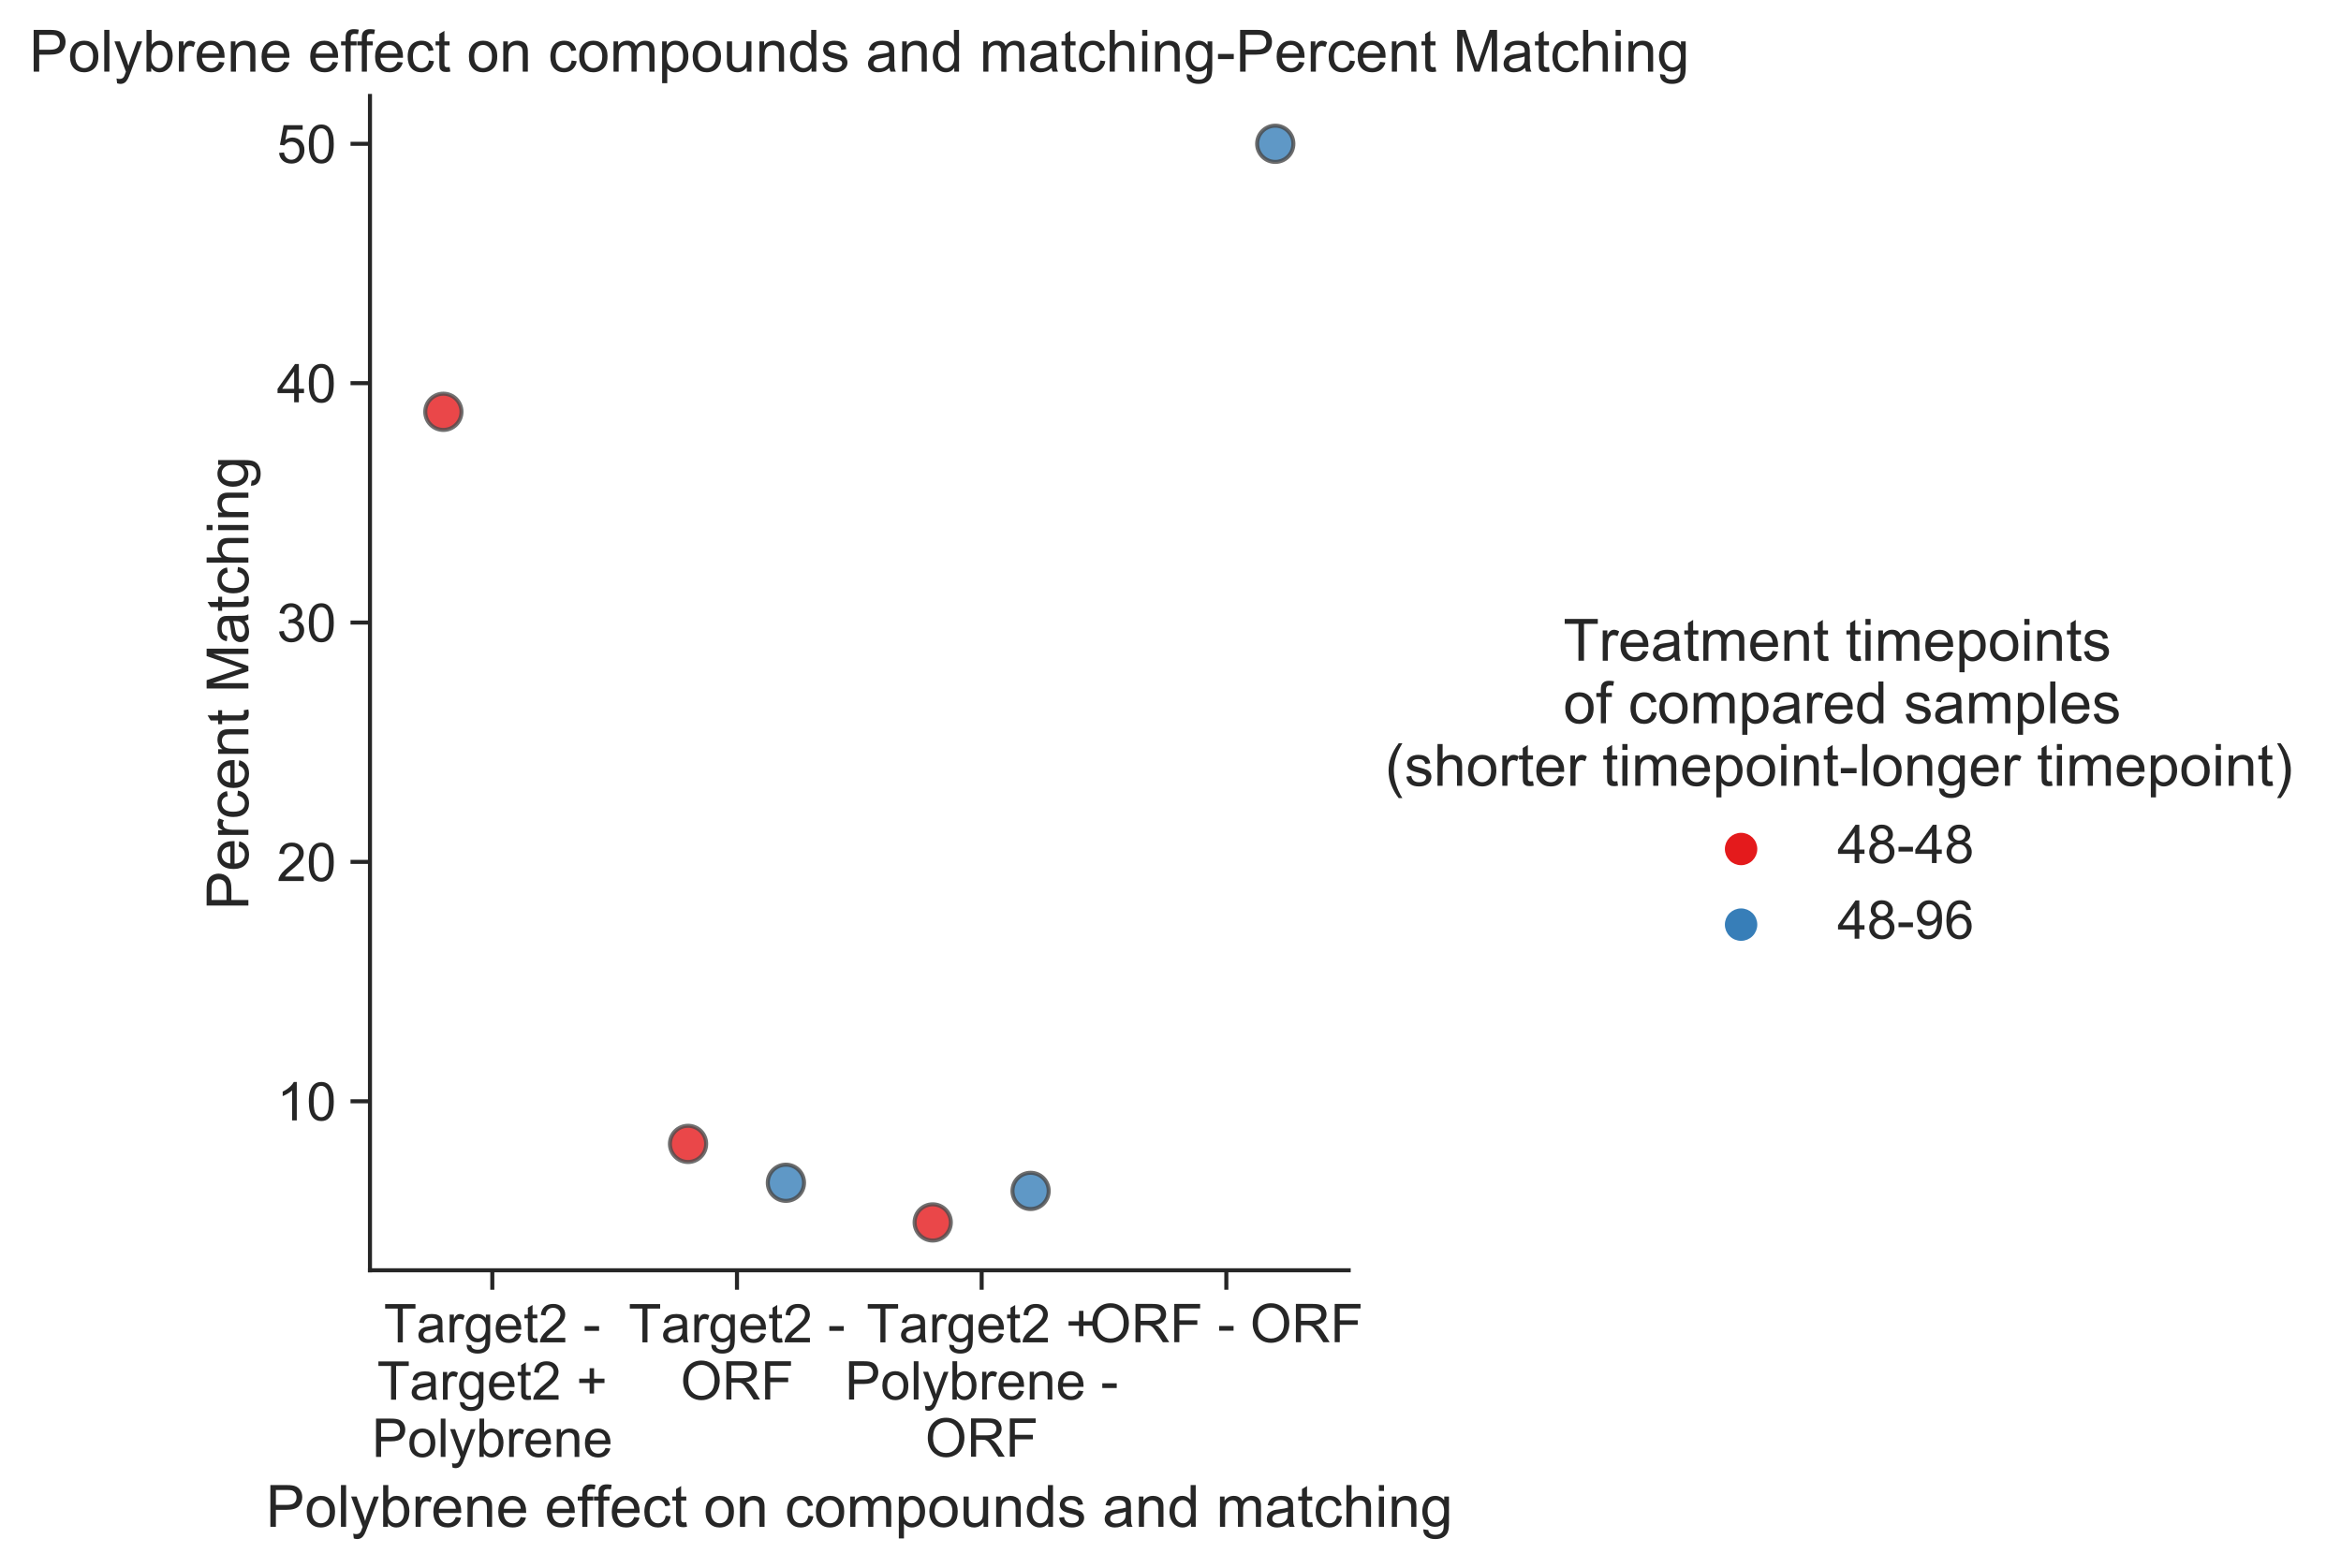 <?xml version="1.0" encoding="utf-8" standalone="no"?>
<!DOCTYPE svg PUBLIC "-//W3C//DTD SVG 1.1//EN"
  "http://www.w3.org/Graphics/SVG/1.1/DTD/svg11.dtd">
<!-- Created with matplotlib (https://matplotlib.org/) -->
<svg height="387.197pt" version="1.1" viewBox="0 0 577.821 387.197" width="577.821pt" xmlns="http://www.w3.org/2000/svg" xmlns:xlink="http://www.w3.org/1999/xlink">
 <defs>
  <style type="text/css">
*{stroke-linecap:butt;stroke-linejoin:round;}
  </style>
 </defs>
 <g id="figure_1">
  <g id="patch_1">
   <path d="M 0 387.197 
L 577.821 387.197 
L 577.821 0 
L 0 0 
z
" style="fill:#ffffff;"/>
  </g>
  <g id="axes_1">
   <g id="patch_2">
    <path d="M 91.318 313.639 
L 332.888 313.639 
L 332.888 23.683 
L 91.318 23.683 
z
" style="fill:#ffffff;"/>
   </g>
   <g id="matplotlib.axis_1">
    <g id="xtick_1">
     <g id="line2d_1">
      <defs>
       <path d="M 0 0 
L 0 4.8 
" id="m35894668b2" style="stroke:#262626;"/>
      </defs>
      <g>
       <use style="fill:#262626;stroke:#262626;" x="121.515" xlink:href="#m35894668b2" y="313.639"/>
      </g>
     </g>
     <g id="text_1">
      <!-- Target2 - -->
      <defs>
       <path d="M 25.922 0 
L 25.922 63.141 
L 2.344 63.141 
L 2.344 71.578 
L 59.078 71.578 
L 59.078 63.141 
L 35.406 63.141 
L 35.406 0 
z
" id="ArialMT-84"/>
       <path d="M 40.438 6.391 
Q 35.547 2.25 31.031 0.531 
Q 26.516 -1.172 21.344 -1.172 
Q 12.797 -1.172 8.203 3 
Q 3.609 7.172 3.609 13.672 
Q 3.609 17.484 5.344 20.625 
Q 7.078 23.781 9.891 25.688 
Q 12.703 27.594 16.219 28.562 
Q 18.797 29.25 24.031 29.891 
Q 34.672 31.156 39.703 32.906 
Q 39.75 34.719 39.75 35.203 
Q 39.75 40.578 37.25 42.781 
Q 33.891 45.75 27.25 45.75 
Q 21.047 45.75 18.094 43.578 
Q 15.141 41.406 13.719 35.891 
L 5.125 37.062 
Q 6.297 42.578 8.984 45.969 
Q 11.672 49.359 16.75 51.188 
Q 21.828 53.031 28.516 53.031 
Q 35.156 53.031 39.297 51.469 
Q 43.453 49.906 45.406 47.531 
Q 47.359 45.172 48.141 41.547 
Q 48.578 39.312 48.578 33.453 
L 48.578 21.734 
Q 48.578 9.469 49.141 6.219 
Q 49.703 2.984 51.375 0 
L 42.188 0 
Q 40.828 2.734 40.438 6.391 
z
M 39.703 26.031 
Q 34.906 24.078 25.344 22.703 
Q 19.922 21.922 17.672 20.938 
Q 15.438 19.969 14.203 18.094 
Q 12.984 16.219 12.984 13.922 
Q 12.984 10.406 15.641 8.062 
Q 18.312 5.719 23.438 5.719 
Q 28.516 5.719 32.469 7.938 
Q 36.422 10.156 38.281 14.016 
Q 39.703 17 39.703 22.797 
z
" id="ArialMT-97"/>
       <path d="M 6.5 0 
L 6.5 51.859 
L 14.406 51.859 
L 14.406 44 
Q 17.438 49.516 20 51.266 
Q 22.562 53.031 25.641 53.031 
Q 30.078 53.031 34.672 50.203 
L 31.641 42.047 
Q 28.422 43.953 25.203 43.953 
Q 22.312 43.953 20.016 42.219 
Q 17.719 40.484 16.75 37.406 
Q 15.281 32.719 15.281 27.156 
L 15.281 0 
z
" id="ArialMT-114"/>
       <path d="M 4.984 -4.297 
L 13.531 -5.562 
Q 14.062 -9.516 16.5 -11.328 
Q 19.781 -13.766 25.438 -13.766 
Q 31.547 -13.766 34.859 -11.328 
Q 38.188 -8.891 39.359 -4.5 
Q 40.047 -1.812 39.984 6.781 
Q 34.234 0 25.641 0 
Q 14.938 0 9.078 7.719 
Q 3.219 15.438 3.219 26.219 
Q 3.219 33.641 5.906 39.906 
Q 8.594 46.188 13.688 49.609 
Q 18.797 53.031 25.688 53.031 
Q 34.859 53.031 40.828 45.609 
L 40.828 51.859 
L 48.922 51.859 
L 48.922 7.031 
Q 48.922 -5.078 46.453 -10.125 
Q 44 -15.188 38.641 -18.109 
Q 33.297 -21.047 25.484 -21.047 
Q 16.219 -21.047 10.5 -16.875 
Q 4.781 -12.703 4.984 -4.297 
z
M 12.25 26.859 
Q 12.25 16.656 16.297 11.969 
Q 20.359 7.281 26.469 7.281 
Q 32.516 7.281 36.609 11.938 
Q 40.719 16.609 40.719 26.562 
Q 40.719 36.078 36.5 40.906 
Q 32.281 45.75 26.312 45.75 
Q 20.453 45.75 16.344 40.984 
Q 12.25 36.234 12.25 26.859 
z
" id="ArialMT-103"/>
       <path d="M 42.094 16.703 
L 51.172 15.578 
Q 49.031 7.625 43.219 3.219 
Q 37.406 -1.172 28.375 -1.172 
Q 17 -1.172 10.328 5.828 
Q 3.656 12.844 3.656 25.484 
Q 3.656 38.578 10.391 45.797 
Q 17.141 53.031 27.875 53.031 
Q 38.281 53.031 44.875 45.953 
Q 51.469 38.875 51.469 26.031 
Q 51.469 25.25 51.422 23.688 
L 12.75 23.688 
Q 13.234 15.141 17.578 10.594 
Q 21.922 6.062 28.422 6.062 
Q 33.25 6.062 36.672 8.594 
Q 40.094 11.141 42.094 16.703 
z
M 13.234 30.906 
L 42.188 30.906 
Q 41.609 37.453 38.875 40.719 
Q 34.672 45.797 27.984 45.797 
Q 21.922 45.797 17.797 41.75 
Q 13.672 37.703 13.234 30.906 
z
" id="ArialMT-101"/>
       <path d="M 25.781 7.859 
L 27.047 0.094 
Q 23.344 -0.688 20.406 -0.688 
Q 15.625 -0.688 12.984 0.828 
Q 10.359 2.344 9.281 4.812 
Q 8.203 7.281 8.203 15.188 
L 8.203 45.016 
L 1.766 45.016 
L 1.766 51.859 
L 8.203 51.859 
L 8.203 64.703 
L 16.938 69.969 
L 16.938 51.859 
L 25.781 51.859 
L 25.781 45.016 
L 16.938 45.016 
L 16.938 14.703 
Q 16.938 10.938 17.406 9.859 
Q 17.875 8.797 18.922 8.156 
Q 19.969 7.516 21.922 7.516 
Q 23.391 7.516 25.781 7.859 
z
" id="ArialMT-116"/>
       <path d="M 50.344 8.453 
L 50.344 0 
L 3.031 0 
Q 2.938 3.172 4.047 6.109 
Q 5.859 10.938 9.828 15.625 
Q 13.812 20.312 21.344 26.469 
Q 33.016 36.031 37.109 41.625 
Q 41.219 47.219 41.219 52.203 
Q 41.219 57.422 37.469 61 
Q 33.734 64.594 27.734 64.594 
Q 21.391 64.594 17.578 60.781 
Q 13.766 56.984 13.719 50.25 
L 4.688 51.172 
Q 5.609 61.281 11.656 66.578 
Q 17.719 71.875 27.938 71.875 
Q 38.234 71.875 44.234 66.156 
Q 50.25 60.453 50.25 52 
Q 50.25 47.703 48.484 43.547 
Q 46.734 39.406 42.656 34.812 
Q 38.578 30.219 29.109 22.219 
Q 21.188 15.578 18.938 13.203 
Q 16.703 10.844 15.234 8.453 
z
" id="ArialMT-50"/>
       <path id="ArialMT-32"/>
       <path d="M 3.172 21.484 
L 3.172 30.328 
L 30.172 30.328 
L 30.172 21.484 
z
" id="ArialMT-45"/>
      </defs>
      <g style="fill:#262626;" transform="translate(94.752 331.426)scale(0.132 -0.132)">
       <use xlink:href="#ArialMT-84"/>
       <use x="60.912" xlink:href="#ArialMT-97"/>
       <use x="116.527" xlink:href="#ArialMT-114"/>
       <use x="149.828" xlink:href="#ArialMT-103"/>
       <use x="205.443" xlink:href="#ArialMT-101"/>
       <use x="261.059" xlink:href="#ArialMT-116"/>
       <use x="288.842" xlink:href="#ArialMT-50"/>
       <use x="344.457" xlink:href="#ArialMT-32"/>
       <use x="372.24" xlink:href="#ArialMT-45"/>
      </g>
      <!-- Target2 + -->
      <defs>
       <path d="M 25.047 11.578 
L 25.047 31.203 
L 5.562 31.203 
L 5.562 39.406 
L 25.047 39.406 
L 25.047 58.891 
L 33.344 58.891 
L 33.344 39.406 
L 52.828 39.406 
L 52.828 31.203 
L 33.344 31.203 
L 33.344 11.578 
z
" id="ArialMT-43"/>
      </defs>
      <g style="fill:#262626;" transform="translate(93.094 345.589)scale(0.132 -0.132)">
       <use xlink:href="#ArialMT-84"/>
       <use x="60.912" xlink:href="#ArialMT-97"/>
       <use x="116.527" xlink:href="#ArialMT-114"/>
       <use x="149.828" xlink:href="#ArialMT-103"/>
       <use x="205.443" xlink:href="#ArialMT-101"/>
       <use x="261.059" xlink:href="#ArialMT-116"/>
       <use x="288.842" xlink:href="#ArialMT-50"/>
       <use x="344.457" xlink:href="#ArialMT-32"/>
       <use x="372.24" xlink:href="#ArialMT-43"/>
      </g>
      <!-- Polybrene -->
      <defs>
       <path d="M 7.719 0 
L 7.719 71.578 
L 34.719 71.578 
Q 41.844 71.578 45.609 70.906 
Q 50.875 70.016 54.438 67.547 
Q 58.016 65.094 60.188 60.641 
Q 62.359 56.203 62.359 50.875 
Q 62.359 41.75 56.547 35.422 
Q 50.734 29.109 35.547 29.109 
L 17.188 29.109 
L 17.188 0 
z
M 17.188 37.547 
L 35.688 37.547 
Q 44.875 37.547 48.734 40.969 
Q 52.594 44.391 52.594 50.594 
Q 52.594 55.078 50.312 58.266 
Q 48.047 61.469 44.344 62.5 
Q 41.938 63.141 35.5 63.141 
L 17.188 63.141 
z
" id="ArialMT-80"/>
       <path d="M 3.328 25.922 
Q 3.328 40.328 11.328 47.266 
Q 18.016 53.031 27.641 53.031 
Q 38.328 53.031 45.109 46.016 
Q 51.906 39.016 51.906 26.656 
Q 51.906 16.656 48.906 10.906 
Q 45.906 5.172 40.156 2 
Q 34.422 -1.172 27.641 -1.172 
Q 16.75 -1.172 10.031 5.812 
Q 3.328 12.797 3.328 25.922 
z
M 12.359 25.922 
Q 12.359 15.969 16.703 11.016 
Q 21.047 6.062 27.641 6.062 
Q 34.188 6.062 38.531 11.031 
Q 42.875 16.016 42.875 26.219 
Q 42.875 35.844 38.5 40.797 
Q 34.125 45.75 27.641 45.75 
Q 21.047 45.75 16.703 40.812 
Q 12.359 35.891 12.359 25.922 
z
" id="ArialMT-111"/>
       <path d="M 6.391 0 
L 6.391 71.578 
L 15.188 71.578 
L 15.188 0 
z
" id="ArialMT-108"/>
       <path d="M 6.203 -19.969 
L 5.219 -11.719 
Q 8.109 -12.5 10.25 -12.5 
Q 13.188 -12.5 14.938 -11.516 
Q 16.703 -10.547 17.828 -8.797 
Q 18.656 -7.469 20.516 -2.25 
Q 20.75 -1.516 21.297 -0.094 
L 1.609 51.859 
L 11.078 51.859 
L 21.875 21.828 
Q 23.969 16.109 25.641 9.812 
Q 27.156 15.875 29.25 21.625 
L 40.328 51.859 
L 49.125 51.859 
L 29.391 -0.875 
Q 26.219 -9.422 24.469 -12.641 
Q 22.125 -17 19.094 -19.016 
Q 16.062 -21.047 11.859 -21.047 
Q 9.328 -21.047 6.203 -19.969 
z
" id="ArialMT-121"/>
       <path d="M 14.703 0 
L 6.547 0 
L 6.547 71.578 
L 15.328 71.578 
L 15.328 46.047 
Q 20.906 53.031 29.547 53.031 
Q 34.328 53.031 38.594 51.094 
Q 42.875 49.172 45.625 45.672 
Q 48.391 42.188 49.953 37.25 
Q 51.516 32.328 51.516 26.703 
Q 51.516 13.375 44.922 6.094 
Q 38.328 -1.172 29.109 -1.172 
Q 19.922 -1.172 14.703 6.5 
z
M 14.594 26.312 
Q 14.594 17 17.141 12.844 
Q 21.297 6.062 28.375 6.062 
Q 34.125 6.062 38.328 11.062 
Q 42.531 16.062 42.531 25.984 
Q 42.531 36.141 38.5 40.969 
Q 34.469 45.797 28.766 45.797 
Q 23 45.797 18.797 40.797 
Q 14.594 35.797 14.594 26.312 
z
" id="ArialMT-98"/>
       <path d="M 6.594 0 
L 6.594 51.859 
L 14.5 51.859 
L 14.5 44.484 
Q 20.219 53.031 31 53.031 
Q 35.688 53.031 39.625 51.344 
Q 43.562 49.656 45.516 46.922 
Q 47.469 44.188 48.25 40.438 
Q 48.734 37.984 48.734 31.891 
L 48.734 0 
L 39.938 0 
L 39.938 31.547 
Q 39.938 36.922 38.906 39.578 
Q 37.891 42.234 35.281 43.812 
Q 32.672 45.406 29.156 45.406 
Q 23.531 45.406 19.453 41.844 
Q 15.375 38.281 15.375 28.328 
L 15.375 0 
z
" id="ArialMT-110"/>
      </defs>
      <g style="fill:#262626;" transform="translate(91.797 359.706)scale(0.132 -0.132)">
       <use xlink:href="#ArialMT-80"/>
       <use x="66.699" xlink:href="#ArialMT-111"/>
       <use x="122.314" xlink:href="#ArialMT-108"/>
       <use x="144.531" xlink:href="#ArialMT-121"/>
       <use x="194.531" xlink:href="#ArialMT-98"/>
       <use x="250.146" xlink:href="#ArialMT-114"/>
       <use x="283.447" xlink:href="#ArialMT-101"/>
       <use x="339.062" xlink:href="#ArialMT-110"/>
       <use x="394.678" xlink:href="#ArialMT-101"/>
      </g>
     </g>
    </g>
    <g id="xtick_2">
     <g id="line2d_2">
      <g>
       <use style="fill:#262626;stroke:#262626;" x="181.907" xlink:href="#m35894668b2" y="313.639"/>
      </g>
     </g>
     <g id="text_2">
      <!-- Target2 - -->
      <g style="fill:#262626;" transform="translate(155.144 331.426)scale(0.132 -0.132)">
       <use xlink:href="#ArialMT-84"/>
       <use x="60.912" xlink:href="#ArialMT-97"/>
       <use x="116.527" xlink:href="#ArialMT-114"/>
       <use x="149.828" xlink:href="#ArialMT-103"/>
       <use x="205.443" xlink:href="#ArialMT-101"/>
       <use x="261.059" xlink:href="#ArialMT-116"/>
       <use x="288.842" xlink:href="#ArialMT-50"/>
       <use x="344.457" xlink:href="#ArialMT-32"/>
       <use x="372.24" xlink:href="#ArialMT-45"/>
      </g>
      <!-- ORF -->
      <defs>
       <path d="M 4.828 34.859 
Q 4.828 52.688 14.391 62.766 
Q 23.969 72.859 39.109 72.859 
Q 49.031 72.859 56.984 68.109 
Q 64.938 63.375 69.109 54.906 
Q 73.297 46.438 73.297 35.688 
Q 73.297 24.812 68.891 16.219 
Q 64.5 7.625 56.438 3.203 
Q 48.391 -1.219 39.062 -1.219 
Q 28.953 -1.219 20.984 3.656 
Q 13.031 8.547 8.922 16.984 
Q 4.828 25.438 4.828 34.859 
z
M 14.594 34.719 
Q 14.594 21.781 21.547 14.328 
Q 28.516 6.891 39.016 6.891 
Q 49.703 6.891 56.609 14.406 
Q 63.531 21.922 63.531 35.75 
Q 63.531 44.484 60.578 51 
Q 57.625 57.516 51.922 61.109 
Q 46.234 64.703 39.156 64.703 
Q 29.109 64.703 21.844 57.781 
Q 14.594 50.875 14.594 34.719 
z
" id="ArialMT-79"/>
       <path d="M 7.859 0 
L 7.859 71.578 
L 39.594 71.578 
Q 49.172 71.578 54.141 69.641 
Q 59.125 67.719 62.109 62.828 
Q 65.094 57.953 65.094 52.047 
Q 65.094 44.438 60.156 39.203 
Q 55.219 33.984 44.922 32.562 
Q 48.688 30.766 50.641 29 
Q 54.781 25.203 58.5 19.484 
L 70.953 0 
L 59.031 0 
L 49.562 14.891 
Q 45.406 21.344 42.719 24.75 
Q 40.047 28.172 37.922 29.531 
Q 35.797 30.906 33.594 31.453 
Q 31.984 31.781 28.328 31.781 
L 17.328 31.781 
L 17.328 0 
z
M 17.328 39.984 
L 37.703 39.984 
Q 44.188 39.984 47.844 41.328 
Q 51.516 42.672 53.422 45.625 
Q 55.328 48.578 55.328 52.047 
Q 55.328 57.125 51.641 60.391 
Q 47.953 63.672 39.984 63.672 
L 17.328 63.672 
z
" id="ArialMT-82"/>
       <path d="M 8.203 0 
L 8.203 71.578 
L 56.5 71.578 
L 56.5 63.141 
L 17.672 63.141 
L 17.672 40.969 
L 51.266 40.969 
L 51.266 32.516 
L 17.672 32.516 
L 17.672 0 
z
" id="ArialMT-70"/>
      </defs>
      <g style="fill:#262626;" transform="translate(167.976 345.542)scale(0.132 -0.132)">
       <use xlink:href="#ArialMT-79"/>
       <use x="77.783" xlink:href="#ArialMT-82"/>
       <use x="150" xlink:href="#ArialMT-70"/>
      </g>
     </g>
    </g>
    <g id="xtick_3">
     <g id="line2d_3">
      <g>
       <use style="fill:#262626;stroke:#262626;" x="242.299" xlink:href="#m35894668b2" y="313.639"/>
      </g>
     </g>
     <g id="text_3">
      <!-- Target2 + -->
      <g style="fill:#262626;" transform="translate(213.879 331.426)scale(0.132 -0.132)">
       <use xlink:href="#ArialMT-84"/>
       <use x="60.912" xlink:href="#ArialMT-97"/>
       <use x="116.527" xlink:href="#ArialMT-114"/>
       <use x="149.828" xlink:href="#ArialMT-103"/>
       <use x="205.443" xlink:href="#ArialMT-101"/>
       <use x="261.059" xlink:href="#ArialMT-116"/>
       <use x="288.842" xlink:href="#ArialMT-50"/>
       <use x="344.457" xlink:href="#ArialMT-32"/>
       <use x="372.24" xlink:href="#ArialMT-43"/>
      </g>
      <!-- Polybrene - -->
      <g style="fill:#262626;" transform="translate(208.55 345.542)scale(0.132 -0.132)">
       <use xlink:href="#ArialMT-80"/>
       <use x="66.699" xlink:href="#ArialMT-111"/>
       <use x="122.314" xlink:href="#ArialMT-108"/>
       <use x="144.531" xlink:href="#ArialMT-121"/>
       <use x="194.531" xlink:href="#ArialMT-98"/>
       <use x="250.146" xlink:href="#ArialMT-114"/>
       <use x="283.447" xlink:href="#ArialMT-101"/>
       <use x="339.062" xlink:href="#ArialMT-110"/>
       <use x="394.678" xlink:href="#ArialMT-101"/>
       <use x="450.293" xlink:href="#ArialMT-32"/>
       <use x="478.076" xlink:href="#ArialMT-45"/>
      </g>
      <!-- ORF -->
      <g style="fill:#262626;" transform="translate(228.368 359.659)scale(0.132 -0.132)">
       <use xlink:href="#ArialMT-79"/>
       <use x="77.783" xlink:href="#ArialMT-82"/>
       <use x="150" xlink:href="#ArialMT-70"/>
      </g>
     </g>
    </g>
    <g id="xtick_4">
     <g id="line2d_4">
      <g>
       <use style="fill:#262626;stroke:#262626;" x="302.691" xlink:href="#m35894668b2" y="313.639"/>
      </g>
     </g>
     <g id="text_4">
      <!-- ORF - ORF -->
      <g style="fill:#262626;" transform="translate(268.964 331.387)scale(0.132 -0.132)">
       <use xlink:href="#ArialMT-79"/>
       <use x="77.783" xlink:href="#ArialMT-82"/>
       <use x="150" xlink:href="#ArialMT-70"/>
       <use x="211.084" xlink:href="#ArialMT-32"/>
       <use x="238.867" xlink:href="#ArialMT-45"/>
       <use x="272.168" xlink:href="#ArialMT-32"/>
       <use x="299.951" xlink:href="#ArialMT-79"/>
       <use x="377.734" xlink:href="#ArialMT-82"/>
       <use x="449.951" xlink:href="#ArialMT-70"/>
      </g>
     </g>
    </g>
    <g id="text_5">
     <!-- Polybrene effect on compounds and matching -->
     <defs>
      <path d="M 8.688 0 
L 8.688 45.016 
L 0.922 45.016 
L 0.922 51.859 
L 8.688 51.859 
L 8.688 57.375 
Q 8.688 62.594 9.625 65.141 
Q 10.891 68.562 14.078 70.672 
Q 17.281 72.797 23.047 72.797 
Q 26.766 72.797 31.25 71.922 
L 29.938 64.266 
Q 27.203 64.75 24.75 64.75 
Q 20.75 64.75 19.094 63.031 
Q 17.438 61.328 17.438 56.641 
L 17.438 51.859 
L 27.547 51.859 
L 27.547 45.016 
L 17.438 45.016 
L 17.438 0 
z
" id="ArialMT-102"/>
      <path d="M 40.438 19 
L 49.078 17.875 
Q 47.656 8.938 41.812 3.875 
Q 35.984 -1.172 27.484 -1.172 
Q 16.844 -1.172 10.375 5.781 
Q 3.906 12.75 3.906 25.734 
Q 3.906 34.125 6.688 40.422 
Q 9.469 46.734 15.156 49.875 
Q 20.844 53.031 27.547 53.031 
Q 35.984 53.031 41.359 48.75 
Q 46.734 44.484 48.25 36.625 
L 39.703 35.297 
Q 38.484 40.531 35.375 43.156 
Q 32.281 45.797 27.875 45.797 
Q 21.234 45.797 17.078 41.031 
Q 12.938 36.281 12.938 25.984 
Q 12.938 15.531 16.938 10.797 
Q 20.953 6.062 27.391 6.062 
Q 32.562 6.062 36.031 9.234 
Q 39.5 12.406 40.438 19 
z
" id="ArialMT-99"/>
      <path d="M 6.594 0 
L 6.594 51.859 
L 14.453 51.859 
L 14.453 44.578 
Q 16.891 48.391 20.938 50.703 
Q 25 53.031 30.172 53.031 
Q 35.938 53.031 39.625 50.641 
Q 43.312 48.25 44.828 43.953 
Q 50.984 53.031 60.844 53.031 
Q 68.562 53.031 72.703 48.75 
Q 76.859 44.484 76.859 35.594 
L 76.859 0 
L 68.109 0 
L 68.109 32.672 
Q 68.109 37.938 67.25 40.25 
Q 66.406 42.578 64.156 43.984 
Q 61.922 45.406 58.891 45.406 
Q 53.422 45.406 49.797 41.766 
Q 46.188 38.141 46.188 30.125 
L 46.188 0 
L 37.406 0 
L 37.406 33.688 
Q 37.406 39.547 35.25 42.469 
Q 33.109 45.406 28.219 45.406 
Q 24.516 45.406 21.359 43.453 
Q 18.219 41.5 16.797 37.734 
Q 15.375 33.984 15.375 26.906 
L 15.375 0 
z
" id="ArialMT-109"/>
      <path d="M 6.594 -19.875 
L 6.594 51.859 
L 14.594 51.859 
L 14.594 45.125 
Q 17.438 49.078 21 51.047 
Q 24.562 53.031 29.641 53.031 
Q 36.281 53.031 41.359 49.609 
Q 46.438 46.188 49.016 39.953 
Q 51.609 33.734 51.609 26.312 
Q 51.609 18.359 48.75 11.984 
Q 45.906 5.609 40.453 2.219 
Q 35.016 -1.172 29 -1.172 
Q 24.609 -1.172 21.109 0.688 
Q 17.625 2.547 15.375 5.375 
L 15.375 -19.875 
z
M 14.547 25.641 
Q 14.547 15.625 18.594 10.844 
Q 22.656 6.062 28.422 6.062 
Q 34.281 6.062 38.453 11.016 
Q 42.625 15.969 42.625 26.375 
Q 42.625 36.281 38.547 41.203 
Q 34.469 46.141 28.812 46.141 
Q 23.188 46.141 18.859 40.891 
Q 14.547 35.641 14.547 25.641 
z
" id="ArialMT-112"/>
      <path d="M 40.578 0 
L 40.578 7.625 
Q 34.516 -1.172 24.125 -1.172 
Q 19.531 -1.172 15.547 0.578 
Q 11.578 2.344 9.641 5 
Q 7.719 7.672 6.938 11.531 
Q 6.391 14.109 6.391 19.734 
L 6.391 51.859 
L 15.188 51.859 
L 15.188 23.094 
Q 15.188 16.219 15.719 13.812 
Q 16.547 10.359 19.234 8.375 
Q 21.922 6.391 25.875 6.391 
Q 29.828 6.391 33.297 8.422 
Q 36.766 10.453 38.203 13.938 
Q 39.656 17.438 39.656 24.078 
L 39.656 51.859 
L 48.438 51.859 
L 48.438 0 
z
" id="ArialMT-117"/>
      <path d="M 40.234 0 
L 40.234 6.547 
Q 35.297 -1.172 25.734 -1.172 
Q 19.531 -1.172 14.328 2.25 
Q 9.125 5.672 6.266 11.797 
Q 3.422 17.922 3.422 25.875 
Q 3.422 33.641 6 39.969 
Q 8.594 46.297 13.766 49.656 
Q 18.953 53.031 25.344 53.031 
Q 30.031 53.031 33.688 51.047 
Q 37.359 49.078 39.656 45.906 
L 39.656 71.578 
L 48.391 71.578 
L 48.391 0 
z
M 12.453 25.875 
Q 12.453 15.922 16.641 10.984 
Q 20.844 6.062 26.562 6.062 
Q 32.328 6.062 36.344 10.766 
Q 40.375 15.484 40.375 25.141 
Q 40.375 35.797 36.266 40.766 
Q 32.172 45.75 26.172 45.75 
Q 20.312 45.75 16.375 40.969 
Q 12.453 36.188 12.453 25.875 
z
" id="ArialMT-100"/>
      <path d="M 3.078 15.484 
L 11.766 16.844 
Q 12.5 11.625 15.844 8.844 
Q 19.188 6.062 25.203 6.062 
Q 31.25 6.062 34.172 8.516 
Q 37.109 10.984 37.109 14.312 
Q 37.109 17.281 34.516 19 
Q 32.719 20.172 25.531 21.969 
Q 15.875 24.422 12.141 26.203 
Q 8.406 27.984 6.469 31.125 
Q 4.547 34.281 4.547 38.094 
Q 4.547 41.547 6.125 44.5 
Q 7.719 47.469 10.453 49.422 
Q 12.5 50.922 16.031 51.969 
Q 19.578 53.031 23.641 53.031 
Q 29.734 53.031 34.344 51.266 
Q 38.969 49.516 41.156 46.5 
Q 43.359 43.5 44.188 38.484 
L 35.594 37.312 
Q 35.016 41.312 32.203 43.547 
Q 29.391 45.797 24.266 45.797 
Q 18.219 45.797 15.625 43.797 
Q 13.031 41.797 13.031 39.109 
Q 13.031 37.406 14.109 36.031 
Q 15.188 34.625 17.484 33.688 
Q 18.797 33.203 25.25 31.453 
Q 34.578 28.953 38.25 27.359 
Q 41.938 25.781 44.031 22.75 
Q 46.141 19.734 46.141 15.234 
Q 46.141 10.844 43.578 6.953 
Q 41.016 3.078 36.172 0.953 
Q 31.344 -1.172 25.25 -1.172 
Q 15.141 -1.172 9.844 3.031 
Q 4.547 7.234 3.078 15.484 
z
" id="ArialMT-115"/>
      <path d="M 6.594 0 
L 6.594 71.578 
L 15.375 71.578 
L 15.375 45.906 
Q 21.531 53.031 30.906 53.031 
Q 36.672 53.031 40.922 50.75 
Q 45.172 48.484 47 44.484 
Q 48.828 40.484 48.828 32.859 
L 48.828 0 
L 40.047 0 
L 40.047 32.859 
Q 40.047 39.453 37.188 42.453 
Q 34.328 45.453 29.109 45.453 
Q 25.203 45.453 21.75 43.422 
Q 18.312 41.406 16.844 37.938 
Q 15.375 34.469 15.375 28.375 
L 15.375 0 
z
" id="ArialMT-104"/>
      <path d="M 6.641 61.469 
L 6.641 71.578 
L 15.438 71.578 
L 15.438 61.469 
z
M 6.641 0 
L 6.641 51.859 
L 15.438 51.859 
L 15.438 0 
z
" id="ArialMT-105"/>
     </defs>
     <g style="fill:#262626;" transform="translate(65.622 376.967)scale(0.144 -0.144)">
      <use xlink:href="#ArialMT-80"/>
      <use x="66.699" xlink:href="#ArialMT-111"/>
      <use x="122.314" xlink:href="#ArialMT-108"/>
      <use x="144.531" xlink:href="#ArialMT-121"/>
      <use x="194.531" xlink:href="#ArialMT-98"/>
      <use x="250.146" xlink:href="#ArialMT-114"/>
      <use x="283.447" xlink:href="#ArialMT-101"/>
      <use x="339.062" xlink:href="#ArialMT-110"/>
      <use x="394.678" xlink:href="#ArialMT-101"/>
      <use x="450.293" xlink:href="#ArialMT-32"/>
      <use x="478.076" xlink:href="#ArialMT-101"/>
      <use x="533.691" xlink:href="#ArialMT-102"/>
      <use x="561.459" xlink:href="#ArialMT-102"/>
      <use x="589.242" xlink:href="#ArialMT-101"/>
      <use x="644.857" xlink:href="#ArialMT-99"/>
      <use x="694.857" xlink:href="#ArialMT-116"/>
      <use x="722.641" xlink:href="#ArialMT-32"/>
      <use x="750.424" xlink:href="#ArialMT-111"/>
      <use x="806.039" xlink:href="#ArialMT-110"/>
      <use x="861.654" xlink:href="#ArialMT-32"/>
      <use x="889.438" xlink:href="#ArialMT-99"/>
      <use x="939.438" xlink:href="#ArialMT-111"/>
      <use x="995.053" xlink:href="#ArialMT-109"/>
      <use x="1078.354" xlink:href="#ArialMT-112"/>
      <use x="1133.969" xlink:href="#ArialMT-111"/>
      <use x="1189.584" xlink:href="#ArialMT-117"/>
      <use x="1245.199" xlink:href="#ArialMT-110"/>
      <use x="1300.814" xlink:href="#ArialMT-100"/>
      <use x="1356.43" xlink:href="#ArialMT-115"/>
      <use x="1406.43" xlink:href="#ArialMT-32"/>
      <use x="1434.213" xlink:href="#ArialMT-97"/>
      <use x="1489.828" xlink:href="#ArialMT-110"/>
      <use x="1545.443" xlink:href="#ArialMT-100"/>
      <use x="1601.059" xlink:href="#ArialMT-32"/>
      <use x="1628.842" xlink:href="#ArialMT-109"/>
      <use x="1712.143" xlink:href="#ArialMT-97"/>
      <use x="1767.758" xlink:href="#ArialMT-116"/>
      <use x="1795.541" xlink:href="#ArialMT-99"/>
      <use x="1845.541" xlink:href="#ArialMT-104"/>
      <use x="1901.156" xlink:href="#ArialMT-105"/>
      <use x="1923.373" xlink:href="#ArialMT-110"/>
      <use x="1978.988" xlink:href="#ArialMT-103"/>
     </g>
    </g>
   </g>
   <g id="matplotlib.axis_2">
    <g id="ytick_1">
     <g id="line2d_5">
      <defs>
       <path d="M 0 0 
L -4.8 0 
" id="md06b387a96" style="stroke:#262626;"/>
      </defs>
      <g>
       <use style="fill:#262626;stroke:#262626;" x="91.318" xlink:href="#md06b387a96" y="271.902"/>
      </g>
     </g>
     <g id="text_6">
      <!-- 10 -->
      <defs>
       <path d="M 37.25 0 
L 28.469 0 
L 28.469 56 
Q 25.297 52.984 20.141 49.953 
Q 14.984 46.922 10.891 45.406 
L 10.891 53.906 
Q 18.266 57.375 23.781 62.297 
Q 29.297 67.234 31.594 71.875 
L 37.25 71.875 
z
" id="ArialMT-49"/>
       <path d="M 4.156 35.297 
Q 4.156 48 6.766 55.734 
Q 9.375 63.484 14.516 67.672 
Q 19.672 71.875 27.484 71.875 
Q 33.25 71.875 37.594 69.547 
Q 41.938 67.234 44.766 62.859 
Q 47.609 58.5 49.219 52.219 
Q 50.828 45.953 50.828 35.297 
Q 50.828 22.703 48.234 14.969 
Q 45.656 7.234 40.5 3 
Q 35.359 -1.219 27.484 -1.219 
Q 17.141 -1.219 11.234 6.203 
Q 4.156 15.141 4.156 35.297 
z
M 13.188 35.297 
Q 13.188 17.672 17.312 11.828 
Q 21.438 6 27.484 6 
Q 33.547 6 37.672 11.859 
Q 41.797 17.719 41.797 35.297 
Q 41.797 52.984 37.672 58.781 
Q 33.547 64.594 27.391 64.594 
Q 21.344 64.594 17.719 59.469 
Q 13.188 52.938 13.188 35.297 
z
" id="ArialMT-48"/>
      </defs>
      <g style="fill:#262626;" transform="translate(68.337 276.626)scale(0.132 -0.132)">
       <use xlink:href="#ArialMT-49"/>
       <use x="55.615" xlink:href="#ArialMT-48"/>
      </g>
     </g>
    </g>
    <g id="ytick_2">
     <g id="line2d_6">
      <g>
       <use style="fill:#262626;stroke:#262626;" x="91.318" xlink:href="#md06b387a96" y="212.802"/>
      </g>
     </g>
     <g id="text_7">
      <!-- 20 -->
      <g style="fill:#262626;" transform="translate(68.337 217.526)scale(0.132 -0.132)">
       <use xlink:href="#ArialMT-50"/>
       <use x="55.615" xlink:href="#ArialMT-48"/>
      </g>
     </g>
    </g>
    <g id="ytick_3">
     <g id="line2d_7">
      <g>
       <use style="fill:#262626;stroke:#262626;" x="91.318" xlink:href="#md06b387a96" y="153.702"/>
      </g>
     </g>
     <g id="text_8">
      <!-- 30 -->
      <defs>
       <path d="M 4.203 18.891 
L 12.984 20.062 
Q 14.5 12.594 18.141 9.297 
Q 21.781 6 27 6 
Q 33.203 6 37.469 10.297 
Q 41.75 14.594 41.75 20.953 
Q 41.75 27 37.797 30.922 
Q 33.844 34.859 27.734 34.859 
Q 25.25 34.859 21.531 33.891 
L 22.516 41.609 
Q 23.391 41.5 23.922 41.5 
Q 29.547 41.5 34.031 44.422 
Q 38.531 47.359 38.531 53.469 
Q 38.531 58.297 35.25 61.469 
Q 31.984 64.656 26.812 64.656 
Q 21.688 64.656 18.266 61.422 
Q 14.844 58.203 13.875 51.766 
L 5.078 53.328 
Q 6.688 62.156 12.391 67.016 
Q 18.109 71.875 26.609 71.875 
Q 32.469 71.875 37.391 69.359 
Q 42.328 66.844 44.938 62.5 
Q 47.562 58.156 47.562 53.266 
Q 47.562 48.641 45.062 44.828 
Q 42.578 41.016 37.703 38.766 
Q 44.047 37.312 47.562 32.688 
Q 51.078 28.078 51.078 21.141 
Q 51.078 11.766 44.234 5.25 
Q 37.406 -1.266 26.953 -1.266 
Q 17.531 -1.266 11.297 4.344 
Q 5.078 9.969 4.203 18.891 
z
" id="ArialMT-51"/>
      </defs>
      <g style="fill:#262626;" transform="translate(68.337 158.426)scale(0.132 -0.132)">
       <use xlink:href="#ArialMT-51"/>
       <use x="55.615" xlink:href="#ArialMT-48"/>
      </g>
     </g>
    </g>
    <g id="ytick_4">
     <g id="line2d_8">
      <g>
       <use style="fill:#262626;stroke:#262626;" x="91.318" xlink:href="#md06b387a96" y="94.603"/>
      </g>
     </g>
     <g id="text_9">
      <!-- 40 -->
      <defs>
       <path d="M 32.328 0 
L 32.328 17.141 
L 1.266 17.141 
L 1.266 25.203 
L 33.938 71.578 
L 41.109 71.578 
L 41.109 25.203 
L 50.781 25.203 
L 50.781 17.141 
L 41.109 17.141 
L 41.109 0 
z
M 32.328 25.203 
L 32.328 57.469 
L 9.906 25.203 
z
" id="ArialMT-52"/>
      </defs>
      <g style="fill:#262626;" transform="translate(68.337 99.327)scale(0.132 -0.132)">
       <use xlink:href="#ArialMT-52"/>
       <use x="55.615" xlink:href="#ArialMT-48"/>
      </g>
     </g>
    </g>
    <g id="ytick_5">
     <g id="line2d_9">
      <g>
       <use style="fill:#262626;stroke:#262626;" x="91.318" xlink:href="#md06b387a96" y="35.503"/>
      </g>
     </g>
     <g id="text_10">
      <!-- 50 -->
      <defs>
       <path d="M 4.156 18.75 
L 13.375 19.531 
Q 14.406 12.797 18.141 9.391 
Q 21.875 6 27.156 6 
Q 33.5 6 37.891 10.781 
Q 42.281 15.578 42.281 23.484 
Q 42.281 31 38.062 35.344 
Q 33.844 39.703 27 39.703 
Q 22.75 39.703 19.328 37.766 
Q 15.922 35.844 13.969 32.766 
L 5.719 33.844 
L 12.641 70.609 
L 48.25 70.609 
L 48.25 62.203 
L 19.672 62.203 
L 15.828 42.969 
Q 22.266 47.469 29.344 47.469 
Q 38.719 47.469 45.156 40.969 
Q 51.609 34.469 51.609 24.266 
Q 51.609 14.547 45.953 7.469 
Q 39.062 -1.219 27.156 -1.219 
Q 17.391 -1.219 11.203 4.25 
Q 5.031 9.719 4.156 18.75 
z
" id="ArialMT-53"/>
      </defs>
      <g style="fill:#262626;" transform="translate(68.337 40.227)scale(0.132 -0.132)">
       <use xlink:href="#ArialMT-53"/>
       <use x="55.615" xlink:href="#ArialMT-48"/>
      </g>
     </g>
    </g>
    <g id="text_11">
     <!-- Percent Matching -->
     <defs>
      <path d="M 7.422 0 
L 7.422 71.578 
L 21.688 71.578 
L 38.625 20.906 
Q 40.969 13.812 42.047 10.297 
Q 43.266 14.203 45.844 21.781 
L 62.984 71.578 
L 75.734 71.578 
L 75.734 0 
L 66.609 0 
L 66.609 59.906 
L 45.797 0 
L 37.25 0 
L 16.547 60.938 
L 16.547 0 
z
" id="ArialMT-77"/>
     </defs>
     <g style="fill:#262626;" transform="translate(61.307 224.686)rotate(-90)scale(0.144 -0.144)">
      <use xlink:href="#ArialMT-80"/>
      <use x="66.699" xlink:href="#ArialMT-101"/>
      <use x="122.314" xlink:href="#ArialMT-114"/>
      <use x="155.615" xlink:href="#ArialMT-99"/>
      <use x="205.615" xlink:href="#ArialMT-101"/>
      <use x="261.23" xlink:href="#ArialMT-110"/>
      <use x="316.846" xlink:href="#ArialMT-116"/>
      <use x="344.629" xlink:href="#ArialMT-32"/>
      <use x="372.412" xlink:href="#ArialMT-77"/>
      <use x="455.713" xlink:href="#ArialMT-97"/>
      <use x="511.328" xlink:href="#ArialMT-116"/>
      <use x="539.111" xlink:href="#ArialMT-99"/>
      <use x="589.111" xlink:href="#ArialMT-104"/>
      <use x="644.727" xlink:href="#ArialMT-105"/>
      <use x="666.943" xlink:href="#ArialMT-110"/>
      <use x="722.559" xlink:href="#ArialMT-103"/>
     </g>
    </g>
   </g>
   <g id="PathCollection_1"/>
   <g id="PathCollection_2"/>
   <g id="patch_3">
    <path d="M 91.318 313.639 
L 91.318 23.683 
" style="fill:none;stroke:#262626;stroke-linecap:square;stroke-linejoin:miter;"/>
   </g>
   <g id="patch_4">
    <path d="M 91.318 313.639 
L 332.888 313.639 
" style="fill:none;stroke:#262626;stroke-linecap:square;stroke-linejoin:miter;"/>
   </g>
   <g id="PathCollection_3">
    <defs>
     <path d="M 0 4.472 
C 1.186 4.472 2.324 4.001 3.162 3.162 
C 4.001 2.324 4.472 1.186 4.472 0 
C 4.472 -1.186 4.001 -2.324 3.162 -3.162 
C 2.324 -4.001 1.186 -4.472 0 -4.472 
C -1.186 -4.472 -2.324 -4.001 -3.162 -3.162 
C -4.001 -2.324 -4.472 -1.186 -4.472 0 
C -4.472 1.186 -4.001 2.324 -3.162 3.162 
C -2.324 4.001 -1.186 4.472 0 4.472 
z
" id="me68758faec" style="stroke:#4c4c4c;stroke-opacity:0.8;"/>
    </defs>
    <g clip-path="url(#p06b954fd55)">
     <use style="fill:#e41a1c;fill-opacity:0.8;stroke:#4c4c4c;stroke-opacity:0.8;" x="109.436" xlink:href="#me68758faec" y="101.679"/>
    </g>
   </g>
   <g id="PathCollection_4">
    <path clip-path="url(#p06b954fd55)" d="M 0 391.669 
C 1.186 391.669 2.324 391.198 3.162 390.36 
C 4.001 389.521 4.472 388.383 4.472 387.197 
C 4.472 386.011 4.001 384.874 3.162 384.035 
C 2.324 383.196 1.186 382.725 0 382.725 
C -1.186 382.725 -2.324 383.196 -3.162 384.035 
C -4.001 384.874 -4.472 386.011 -4.472 387.197 
C -4.472 388.383 -4.001 389.521 -3.162 390.36 
C -2.324 391.198 -1.186 391.669 0 391.669 
z
" style="fill:none;stroke:#ffffff;stroke-opacity:0.8;"/>
   </g>
   <g id="PathCollection_5">
    <g clip-path="url(#p06b954fd55)">
     <use style="fill:#e41a1c;fill-opacity:0.8;stroke:#4c4c4c;stroke-opacity:0.8;" x="169.828" xlink:href="#me68758faec" y="282.428"/>
    </g>
   </g>
   <g id="PathCollection_6">
    <defs>
     <path d="M 0 4.472 
C 1.186 4.472 2.324 4.001 3.162 3.162 
C 4.001 2.324 4.472 1.186 4.472 0 
C 4.472 -1.186 4.001 -2.324 3.162 -3.162 
C 2.324 -4.001 1.186 -4.472 0 -4.472 
C -1.186 -4.472 -2.324 -4.001 -3.162 -3.162 
C -4.001 -2.324 -4.472 -1.186 -4.472 0 
C -4.472 1.186 -4.001 2.324 -3.162 3.162 
C -2.324 4.001 -1.186 4.472 0 4.472 
z
" id="m55bccbe4c0" style="stroke:#484848;stroke-opacity:0.8;"/>
    </defs>
    <g clip-path="url(#p06b954fd55)">
     <use style="fill:#377eb8;fill-opacity:0.8;stroke:#484848;stroke-opacity:0.8;" x="193.985" xlink:href="#m55bccbe4c0" y="292.027"/>
    </g>
   </g>
   <g id="PathCollection_7">
    <g clip-path="url(#p06b954fd55)">
     <use style="fill:#e41a1c;fill-opacity:0.8;stroke:#4c4c4c;stroke-opacity:0.8;" x="230.221" xlink:href="#me68758faec" y="301.819"/>
    </g>
   </g>
   <g id="PathCollection_8">
    <g clip-path="url(#p06b954fd55)">
     <use style="fill:#377eb8;fill-opacity:0.8;stroke:#484848;stroke-opacity:0.8;" x="254.378" xlink:href="#m55bccbe4c0" y="294.035"/>
    </g>
   </g>
   <g id="PathCollection_9">
    <path clip-path="url(#p06b954fd55)" d="M 0 391.669 
C 1.186 391.669 2.324 391.198 3.162 390.36 
C 4.001 389.521 4.472 388.383 4.472 387.197 
C 4.472 386.011 4.001 384.874 3.162 384.035 
C 2.324 383.196 1.186 382.725 0 382.725 
C -1.186 382.725 -2.324 383.196 -3.162 384.035 
C -4.001 384.874 -4.472 386.011 -4.472 387.197 
C -4.472 388.383 -4.001 389.521 -3.162 390.36 
C -2.324 391.198 -1.186 391.669 0 391.669 
z
" style="fill:none;stroke:#ffffff;stroke-opacity:0.8;"/>
   </g>
   <g id="PathCollection_10">
    <g clip-path="url(#p06b954fd55)">
     <use style="fill:#377eb8;fill-opacity:0.8;stroke:#484848;stroke-opacity:0.8;" x="314.77" xlink:href="#m55bccbe4c0" y="35.503"/>
    </g>
   </g>
   <g id="text_12">
    <!-- Polybrene effect on compounds and matching-Percent Matching -->
    <g style="fill:#262626;" transform="translate(7.2 17.683)scale(0.144 -0.144)">
     <use xlink:href="#ArialMT-80"/>
     <use x="66.699" xlink:href="#ArialMT-111"/>
     <use x="122.314" xlink:href="#ArialMT-108"/>
     <use x="144.531" xlink:href="#ArialMT-121"/>
     <use x="194.531" xlink:href="#ArialMT-98"/>
     <use x="250.146" xlink:href="#ArialMT-114"/>
     <use x="283.447" xlink:href="#ArialMT-101"/>
     <use x="339.062" xlink:href="#ArialMT-110"/>
     <use x="394.678" xlink:href="#ArialMT-101"/>
     <use x="450.293" xlink:href="#ArialMT-32"/>
     <use x="478.076" xlink:href="#ArialMT-101"/>
     <use x="533.691" xlink:href="#ArialMT-102"/>
     <use x="561.459" xlink:href="#ArialMT-102"/>
     <use x="589.242" xlink:href="#ArialMT-101"/>
     <use x="644.857" xlink:href="#ArialMT-99"/>
     <use x="694.857" xlink:href="#ArialMT-116"/>
     <use x="722.641" xlink:href="#ArialMT-32"/>
     <use x="750.424" xlink:href="#ArialMT-111"/>
     <use x="806.039" xlink:href="#ArialMT-110"/>
     <use x="861.654" xlink:href="#ArialMT-32"/>
     <use x="889.438" xlink:href="#ArialMT-99"/>
     <use x="939.438" xlink:href="#ArialMT-111"/>
     <use x="995.053" xlink:href="#ArialMT-109"/>
     <use x="1078.354" xlink:href="#ArialMT-112"/>
     <use x="1133.969" xlink:href="#ArialMT-111"/>
     <use x="1189.584" xlink:href="#ArialMT-117"/>
     <use x="1245.199" xlink:href="#ArialMT-110"/>
     <use x="1300.814" xlink:href="#ArialMT-100"/>
     <use x="1356.43" xlink:href="#ArialMT-115"/>
     <use x="1406.43" xlink:href="#ArialMT-32"/>
     <use x="1434.213" xlink:href="#ArialMT-97"/>
     <use x="1489.828" xlink:href="#ArialMT-110"/>
     <use x="1545.443" xlink:href="#ArialMT-100"/>
     <use x="1601.059" xlink:href="#ArialMT-32"/>
     <use x="1628.842" xlink:href="#ArialMT-109"/>
     <use x="1712.143" xlink:href="#ArialMT-97"/>
     <use x="1767.758" xlink:href="#ArialMT-116"/>
     <use x="1795.541" xlink:href="#ArialMT-99"/>
     <use x="1845.541" xlink:href="#ArialMT-104"/>
     <use x="1901.156" xlink:href="#ArialMT-105"/>
     <use x="1923.373" xlink:href="#ArialMT-110"/>
     <use x="1978.988" xlink:href="#ArialMT-103"/>
     <use x="2034.604" xlink:href="#ArialMT-45"/>
     <use x="2067.904" xlink:href="#ArialMT-80"/>
     <use x="2134.604" xlink:href="#ArialMT-101"/>
     <use x="2190.219" xlink:href="#ArialMT-114"/>
     <use x="2223.52" xlink:href="#ArialMT-99"/>
     <use x="2273.52" xlink:href="#ArialMT-101"/>
     <use x="2329.135" xlink:href="#ArialMT-110"/>
     <use x="2384.75" xlink:href="#ArialMT-116"/>
     <use x="2412.533" xlink:href="#ArialMT-32"/>
     <use x="2440.316" xlink:href="#ArialMT-77"/>
     <use x="2523.617" xlink:href="#ArialMT-97"/>
     <use x="2579.232" xlink:href="#ArialMT-116"/>
     <use x="2607.016" xlink:href="#ArialMT-99"/>
     <use x="2657.016" xlink:href="#ArialMT-104"/>
     <use x="2712.631" xlink:href="#ArialMT-105"/>
     <use x="2734.848" xlink:href="#ArialMT-110"/>
     <use x="2790.463" xlink:href="#ArialMT-103"/>
    </g>
   </g>
  </g>
  <g id="legend_1">
   <g id="text_13">
    <!--             Treatment timepoints -->
    <g style="fill:#262626;" transform="translate(337.865 163.124)scale(0.144 -0.144)">
     <use xlink:href="#ArialMT-32"/>
     <use x="27.783" xlink:href="#ArialMT-32"/>
     <use x="55.566" xlink:href="#ArialMT-32"/>
     <use x="83.35" xlink:href="#ArialMT-32"/>
     <use x="111.133" xlink:href="#ArialMT-32"/>
     <use x="138.916" xlink:href="#ArialMT-32"/>
     <use x="166.699" xlink:href="#ArialMT-32"/>
     <use x="194.482" xlink:href="#ArialMT-32"/>
     <use x="222.266" xlink:href="#ArialMT-32"/>
     <use x="250.049" xlink:href="#ArialMT-32"/>
     <use x="277.832" xlink:href="#ArialMT-32"/>
     <use x="305.615" xlink:href="#ArialMT-32"/>
     <use x="333.383" xlink:href="#ArialMT-84"/>
     <use x="394.42" xlink:href="#ArialMT-114"/>
     <use x="427.721" xlink:href="#ArialMT-101"/>
     <use x="483.336" xlink:href="#ArialMT-97"/>
     <use x="538.951" xlink:href="#ArialMT-116"/>
     <use x="566.734" xlink:href="#ArialMT-109"/>
     <use x="650.035" xlink:href="#ArialMT-101"/>
     <use x="705.65" xlink:href="#ArialMT-110"/>
     <use x="761.266" xlink:href="#ArialMT-116"/>
     <use x="789.049" xlink:href="#ArialMT-32"/>
     <use x="816.832" xlink:href="#ArialMT-116"/>
     <use x="844.615" xlink:href="#ArialMT-105"/>
     <use x="866.832" xlink:href="#ArialMT-109"/>
     <use x="950.133" xlink:href="#ArialMT-101"/>
     <use x="1005.748" xlink:href="#ArialMT-112"/>
     <use x="1061.363" xlink:href="#ArialMT-111"/>
     <use x="1116.979" xlink:href="#ArialMT-105"/>
     <use x="1139.195" xlink:href="#ArialMT-110"/>
     <use x="1194.811" xlink:href="#ArialMT-116"/>
     <use x="1222.594" xlink:href="#ArialMT-115"/>
    </g>
    <!--             of compared samples -->
    <g style="fill:#262626;" transform="translate(337.865 178.565)scale(0.144 -0.144)">
     <use xlink:href="#ArialMT-32"/>
     <use x="27.783" xlink:href="#ArialMT-32"/>
     <use x="55.566" xlink:href="#ArialMT-32"/>
     <use x="83.35" xlink:href="#ArialMT-32"/>
     <use x="111.133" xlink:href="#ArialMT-32"/>
     <use x="138.916" xlink:href="#ArialMT-32"/>
     <use x="166.699" xlink:href="#ArialMT-32"/>
     <use x="194.482" xlink:href="#ArialMT-32"/>
     <use x="222.266" xlink:href="#ArialMT-32"/>
     <use x="250.049" xlink:href="#ArialMT-32"/>
     <use x="277.832" xlink:href="#ArialMT-32"/>
     <use x="305.615" xlink:href="#ArialMT-32"/>
     <use x="333.398" xlink:href="#ArialMT-111"/>
     <use x="389.014" xlink:href="#ArialMT-102"/>
     <use x="416.797" xlink:href="#ArialMT-32"/>
     <use x="444.58" xlink:href="#ArialMT-99"/>
     <use x="494.58" xlink:href="#ArialMT-111"/>
     <use x="550.195" xlink:href="#ArialMT-109"/>
     <use x="633.496" xlink:href="#ArialMT-112"/>
     <use x="689.111" xlink:href="#ArialMT-97"/>
     <use x="744.727" xlink:href="#ArialMT-114"/>
     <use x="778.027" xlink:href="#ArialMT-101"/>
     <use x="833.643" xlink:href="#ArialMT-100"/>
     <use x="889.258" xlink:href="#ArialMT-32"/>
     <use x="917.041" xlink:href="#ArialMT-115"/>
     <use x="967.041" xlink:href="#ArialMT-97"/>
     <use x="1022.656" xlink:href="#ArialMT-109"/>
     <use x="1105.957" xlink:href="#ArialMT-112"/>
     <use x="1161.572" xlink:href="#ArialMT-108"/>
     <use x="1183.789" xlink:href="#ArialMT-101"/>
     <use x="1239.404" xlink:href="#ArialMT-115"/>
    </g>
    <!--  (shorter timepoint-longer timepoint) -->
    <defs>
     <path d="M 23.391 -21.047 
Q 16.109 -11.859 11.078 0.438 
Q 6.062 12.75 6.062 25.922 
Q 6.062 37.547 9.812 48.188 
Q 14.203 60.547 23.391 72.797 
L 29.688 72.797 
Q 23.781 62.641 21.875 58.297 
Q 18.891 51.562 17.188 44.234 
Q 15.094 35.109 15.094 25.875 
Q 15.094 2.391 29.688 -21.047 
z
" id="ArialMT-40"/>
     <path d="M 12.359 -21.047 
L 6.062 -21.047 
Q 20.656 2.391 20.656 25.875 
Q 20.656 35.062 18.562 44.094 
Q 16.891 51.422 13.922 58.156 
Q 12.016 62.547 6.062 72.797 
L 12.359 72.797 
Q 21.531 60.547 25.922 48.188 
Q 29.688 37.547 29.688 25.922 
Q 29.688 12.75 24.625 0.438 
Q 19.578 -11.859 12.359 -21.047 
z
" id="ArialMT-41"/>
    </defs>
    <g style="fill:#262626;" transform="translate(337.865 194.006)scale(0.144 -0.144)">
     <use xlink:href="#ArialMT-32"/>
     <use x="27.783" xlink:href="#ArialMT-40"/>
     <use x="61.084" xlink:href="#ArialMT-115"/>
     <use x="111.084" xlink:href="#ArialMT-104"/>
     <use x="166.699" xlink:href="#ArialMT-111"/>
     <use x="222.314" xlink:href="#ArialMT-114"/>
     <use x="255.615" xlink:href="#ArialMT-116"/>
     <use x="283.398" xlink:href="#ArialMT-101"/>
     <use x="339.014" xlink:href="#ArialMT-114"/>
     <use x="372.314" xlink:href="#ArialMT-32"/>
     <use x="400.098" xlink:href="#ArialMT-116"/>
     <use x="427.881" xlink:href="#ArialMT-105"/>
     <use x="450.098" xlink:href="#ArialMT-109"/>
     <use x="533.398" xlink:href="#ArialMT-101"/>
     <use x="589.014" xlink:href="#ArialMT-112"/>
     <use x="644.629" xlink:href="#ArialMT-111"/>
     <use x="700.244" xlink:href="#ArialMT-105"/>
     <use x="722.461" xlink:href="#ArialMT-110"/>
     <use x="778.076" xlink:href="#ArialMT-116"/>
     <use x="805.859" xlink:href="#ArialMT-45"/>
     <use x="839.16" xlink:href="#ArialMT-108"/>
     <use x="861.377" xlink:href="#ArialMT-111"/>
     <use x="916.992" xlink:href="#ArialMT-110"/>
     <use x="972.607" xlink:href="#ArialMT-103"/>
     <use x="1028.223" xlink:href="#ArialMT-101"/>
     <use x="1083.838" xlink:href="#ArialMT-114"/>
     <use x="1117.139" xlink:href="#ArialMT-32"/>
     <use x="1144.922" xlink:href="#ArialMT-116"/>
     <use x="1172.705" xlink:href="#ArialMT-105"/>
     <use x="1194.922" xlink:href="#ArialMT-109"/>
     <use x="1278.223" xlink:href="#ArialMT-101"/>
     <use x="1333.838" xlink:href="#ArialMT-112"/>
     <use x="1389.453" xlink:href="#ArialMT-111"/>
     <use x="1445.068" xlink:href="#ArialMT-105"/>
     <use x="1467.285" xlink:href="#ArialMT-110"/>
     <use x="1522.9" xlink:href="#ArialMT-116"/>
     <use x="1550.684" xlink:href="#ArialMT-41"/>
    </g>
   </g>
   <g id="PathCollection_11">
    <defs>
     <path d="M 0 3.6 
C 0.955 3.6 1.87 3.221 2.546 2.546 
C 3.221 1.87 3.6 0.955 3.6 0 
C 3.6 -0.955 3.221 -1.87 2.546 -2.546 
C 1.87 -3.221 0.955 -3.6 0 -3.6 
C -0.955 -3.6 -1.87 -3.221 -2.546 -2.546 
C -3.221 -1.87 -3.6 -0.955 -3.6 0 
C -3.6 0.955 -3.221 1.87 -2.546 2.546 
C -1.87 3.221 -0.955 3.6 0 3.6 
z
" id="m66b24a4902" style="stroke:#e41a1c;stroke-width:0.8;"/>
    </defs>
    <g>
     <use style="fill:#e41a1c;stroke:#e41a1c;stroke-width:0.8;" x="429.745" xlink:href="#m66b24a4902" y="209.62"/>
    </g>
   </g>
   <g id="text_14">
    <!-- 48-48 -->
    <defs>
     <path d="M 17.672 38.812 
Q 12.203 40.828 9.562 44.531 
Q 6.938 48.25 6.938 53.422 
Q 6.938 61.234 12.547 66.547 
Q 18.172 71.875 27.484 71.875 
Q 36.859 71.875 42.578 66.422 
Q 48.297 60.984 48.297 53.172 
Q 48.297 48.188 45.672 44.5 
Q 43.062 40.828 37.75 38.812 
Q 44.344 36.672 47.781 31.875 
Q 51.219 27.094 51.219 20.453 
Q 51.219 11.281 44.719 5.031 
Q 38.234 -1.219 27.641 -1.219 
Q 17.047 -1.219 10.547 5.047 
Q 4.047 11.328 4.047 20.703 
Q 4.047 27.688 7.594 32.391 
Q 11.141 37.109 17.672 38.812 
z
M 15.922 53.719 
Q 15.922 48.641 19.188 45.406 
Q 22.469 42.188 27.688 42.188 
Q 32.766 42.188 36.016 45.375 
Q 39.266 48.578 39.266 53.219 
Q 39.266 58.062 35.906 61.359 
Q 32.562 64.656 27.594 64.656 
Q 22.562 64.656 19.234 61.422 
Q 15.922 58.203 15.922 53.719 
z
M 13.094 20.656 
Q 13.094 16.891 14.875 13.375 
Q 16.656 9.859 20.172 7.922 
Q 23.688 6 27.734 6 
Q 34.031 6 38.125 10.047 
Q 42.234 14.109 42.234 20.359 
Q 42.234 26.703 38.016 30.859 
Q 33.797 35.016 27.438 35.016 
Q 21.234 35.016 17.156 30.906 
Q 13.094 26.812 13.094 20.656 
z
" id="ArialMT-56"/>
    </defs>
    <g style="fill:#262626;" transform="translate(453.505 213.085)scale(0.132 -0.132)">
     <use xlink:href="#ArialMT-52"/>
     <use x="55.615" xlink:href="#ArialMT-56"/>
     <use x="111.23" xlink:href="#ArialMT-45"/>
     <use x="144.531" xlink:href="#ArialMT-52"/>
     <use x="200.146" xlink:href="#ArialMT-56"/>
    </g>
   </g>
   <g id="PathCollection_12">
    <defs>
     <path d="M 0 3.6 
C 0.955 3.6 1.87 3.221 2.546 2.546 
C 3.221 1.87 3.6 0.955 3.6 0 
C 3.6 -0.955 3.221 -1.87 2.546 -2.546 
C 1.87 -3.221 0.955 -3.6 0 -3.6 
C -0.955 -3.6 -1.87 -3.221 -2.546 -2.546 
C -3.221 -1.87 -3.6 -0.955 -3.6 0 
C -3.6 0.955 -3.221 1.87 -2.546 2.546 
C -1.87 3.221 -0.955 3.6 0 3.6 
z
" id="m560d341a79" style="stroke:#377eb8;stroke-width:0.8;"/>
    </defs>
    <g>
     <use style="fill:#377eb8;stroke:#377eb8;stroke-width:0.8;" x="429.745" xlink:href="#m560d341a79" y="228.292"/>
    </g>
   </g>
   <g id="text_15">
    <!-- 48-96 -->
    <defs>
     <path d="M 5.469 16.547 
L 13.922 17.328 
Q 14.984 11.375 18.016 8.688 
Q 21.047 6 25.781 6 
Q 29.828 6 32.875 7.859 
Q 35.938 9.719 37.891 12.812 
Q 39.844 15.922 41.156 21.188 
Q 42.484 26.469 42.484 31.938 
Q 42.484 32.516 42.438 33.688 
Q 39.797 29.5 35.234 26.875 
Q 30.672 24.266 25.344 24.266 
Q 16.453 24.266 10.297 30.703 
Q 4.156 37.156 4.156 47.703 
Q 4.156 58.594 10.578 65.234 
Q 17 71.875 26.656 71.875 
Q 33.641 71.875 39.422 68.109 
Q 45.219 64.359 48.219 57.391 
Q 51.219 50.438 51.219 37.25 
Q 51.219 23.531 48.234 15.406 
Q 45.266 7.281 39.375 3.031 
Q 33.5 -1.219 25.594 -1.219 
Q 17.188 -1.219 11.859 3.438 
Q 6.547 8.109 5.469 16.547 
z
M 41.453 48.141 
Q 41.453 55.719 37.422 60.156 
Q 33.406 64.594 27.734 64.594 
Q 21.875 64.594 17.531 59.812 
Q 13.188 55.031 13.188 47.406 
Q 13.188 40.578 17.312 36.297 
Q 21.438 32.031 27.484 32.031 
Q 33.594 32.031 37.516 36.297 
Q 41.453 40.578 41.453 48.141 
z
" id="ArialMT-57"/>
     <path d="M 49.75 54.047 
L 41.016 53.375 
Q 39.844 58.547 37.703 60.891 
Q 34.125 64.656 28.906 64.656 
Q 24.703 64.656 21.531 62.312 
Q 17.391 59.281 14.984 53.469 
Q 12.594 47.656 12.5 36.922 
Q 15.672 41.75 20.266 44.094 
Q 24.859 46.438 29.891 46.438 
Q 38.672 46.438 44.844 39.969 
Q 51.031 33.5 51.031 23.25 
Q 51.031 16.5 48.125 10.719 
Q 45.219 4.938 40.141 1.859 
Q 35.062 -1.219 28.609 -1.219 
Q 17.625 -1.219 10.688 6.859 
Q 3.766 14.938 3.766 33.5 
Q 3.766 54.25 11.422 63.672 
Q 18.109 71.875 29.438 71.875 
Q 37.891 71.875 43.281 67.141 
Q 48.688 62.406 49.75 54.047 
z
M 13.875 23.188 
Q 13.875 18.656 15.797 14.5 
Q 17.719 10.359 21.188 8.172 
Q 24.656 6 28.469 6 
Q 34.031 6 38.031 10.484 
Q 42.047 14.984 42.047 22.703 
Q 42.047 30.125 38.078 34.391 
Q 34.125 38.672 28.125 38.672 
Q 22.172 38.672 18.016 34.391 
Q 13.875 30.125 13.875 23.188 
z
" id="ArialMT-54"/>
    </defs>
    <g style="fill:#262626;" transform="translate(453.505 231.757)scale(0.132 -0.132)">
     <use xlink:href="#ArialMT-52"/>
     <use x="55.615" xlink:href="#ArialMT-56"/>
     <use x="111.23" xlink:href="#ArialMT-45"/>
     <use x="144.531" xlink:href="#ArialMT-57"/>
     <use x="200.146" xlink:href="#ArialMT-54"/>
    </g>
   </g>
  </g>
 </g>
 <defs>
  <clipPath id="p06b954fd55">
   <rect height="289.956" width="241.569" x="91.318" y="23.683"/>
  </clipPath>
 </defs>
</svg>
